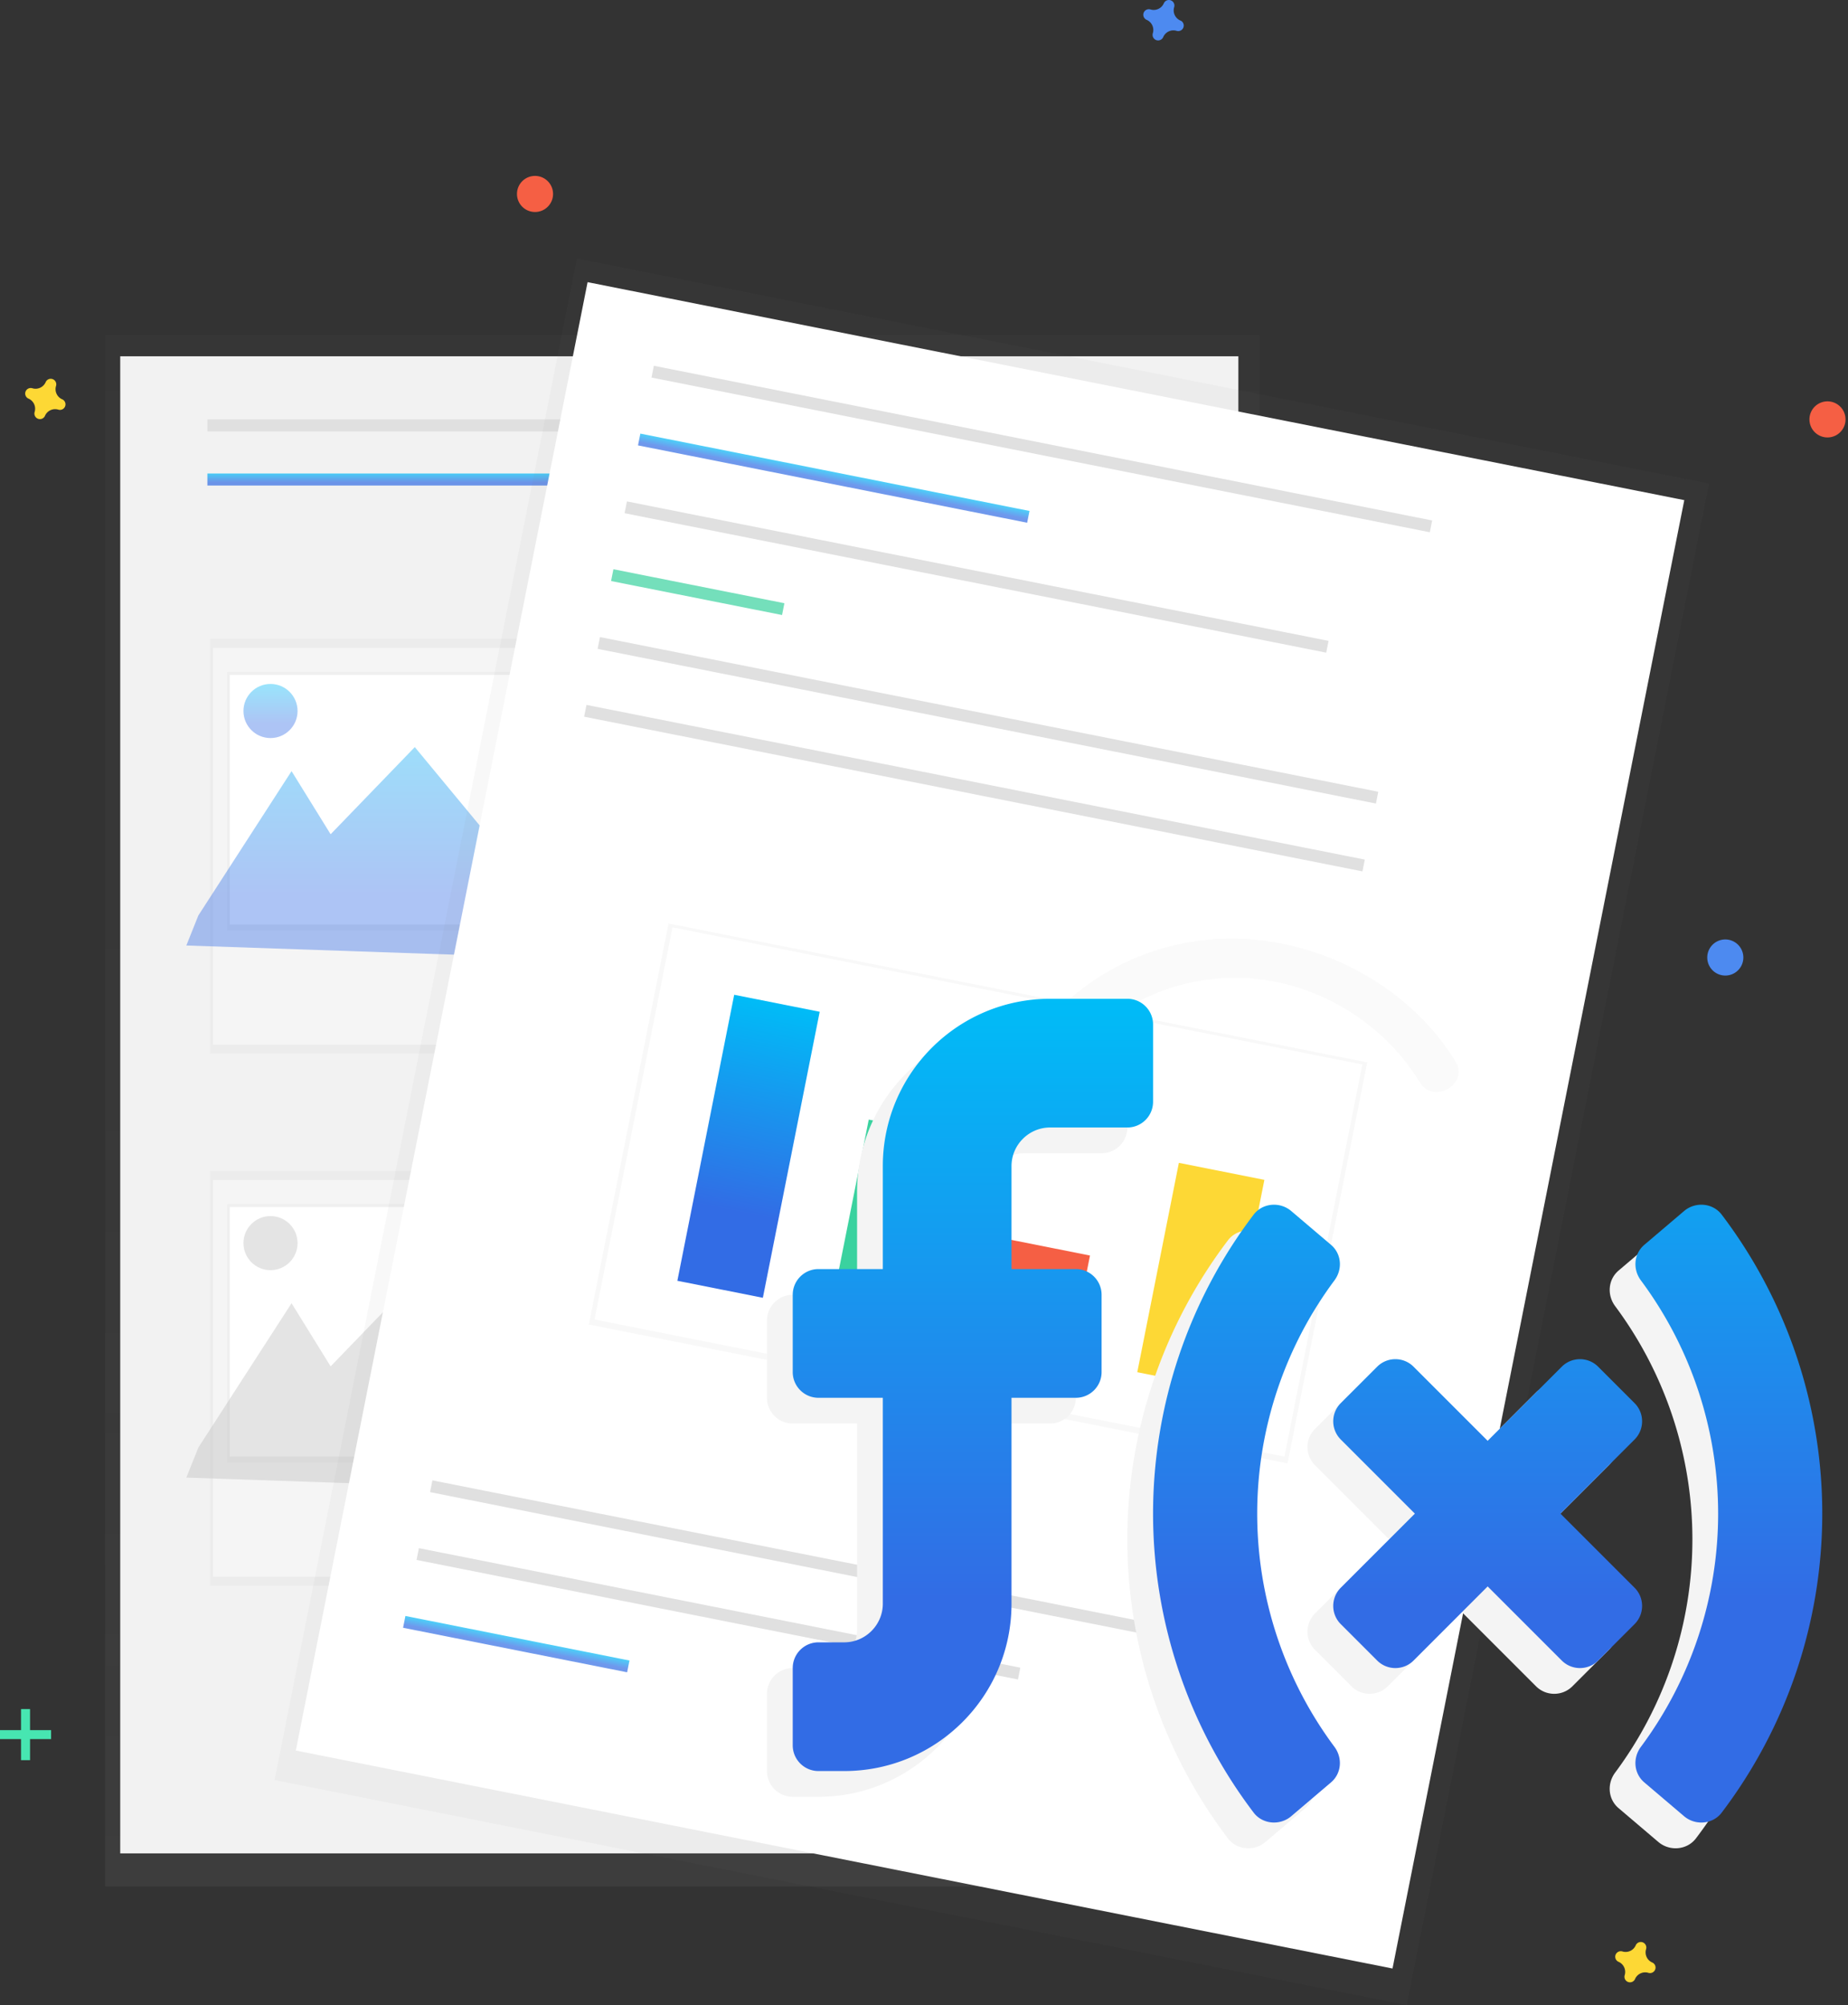 <svg width="718" height="779" fill="none" xmlns="http://www.w3.org/2000/svg"><rect width="100%" height="100%" fill="#333333" stroke="none"/><path opacity=".5" d="M489.31 130.227H40.87v602.6h448.44v-602.6z" fill="url(#paint0_linear)"/><path d="M481.14 138.407H46.71v581.58h434.43v-581.58z" fill="#F2F2F2"/><path d="M230.06 162.927H80.58v4.67h149.48v-4.67z" fill="#E0E0E0"/><path opacity=".7" d="M230.06 183.947H80.58v4.67h149.48v-4.67z" fill="url(#paint1_linear)"/><path d="M401.73 162.927H252.25v4.67h149.48v-4.67zM425.08 296.067H275.6v4.67h149.48v-4.67zM428.59 308.907H279.11v4.67h149.48v-4.67zM435.6 321.757H286.12v4.67H435.6v-4.67zM425.08 502.767H275.6v4.67h149.48v-4.67zM428.59 515.617H279.11v4.67h149.48v-4.67zM435.6 528.457H286.12v4.67H435.6v-4.67z" fill="#E0E0E0"/><path opacity=".5" d="M240.57 248.177H81.75v161.16h158.82v-161.16z" fill="url(#paint2_linear)"/><path d="M239.07 251.687H82.75v154.15h156.32v-154.15z" fill="#F5F5F5"/><path opacity=".5" d="M234.06 261.027H88.26v100.43h145.8v-100.43z" fill="url(#paint3_linear)"/><path d="M233.05 262.197H89.26v96.93h143.79v-96.93z" fill="#fff"/><path opacity=".4" d="M77.07 355.627l36.21-56.06 15.18 24.52 32.7-33.86 28.03 33.86 24.52-50.21 63.06 100.43-204.37-7.01 4.67-11.67z" fill="url(#paint4_linear)"/><path opacity=".4" d="M105.1 286.717c5.804 0 10.51-4.706 10.51-10.51 0-5.805-4.706-10.51-10.51-10.51-5.805 0-10.51 4.705-10.51 10.51 0 5.804 4.705 10.51 10.51 10.51z" fill="url(#paint5_linear)"/><path opacity=".5" d="M240.57 454.887H81.75v161.16h158.82v-161.16z" fill="url(#paint6_linear)"/><path d="M239.07 458.387H82.75v154.15h156.32v-154.15z" fill="#F5F5F5"/><path opacity=".5" d="M234.06 467.737H88.26v100.43h145.8v-100.43z" fill="url(#paint7_linear)"/><path d="M233.05 468.896H89.26v96.93h143.79v-96.93z" fill="#fff"/><path opacity=".4" d="M77.07 562.327l36.21-56.06 15.18 24.53 32.7-33.87 28.03 33.87 24.52-50.22 63.06 100.43-204.37-7 4.67-11.68zM105.1 493.427c5.804 0 10.51-4.706 10.51-10.51 0-5.805-4.706-10.51-10.51-10.51-5.805 0-10.51 4.705-10.51 10.51 0 5.804 4.705 10.51 10.51 10.51z" fill="#BDBDBD"/><path opacity=".5" d="M224.164 100.453L106.706 691.495l439.838 87.41 117.459-591.042-439.839-87.41z" fill="url(#paint8_linear)"/><path d="M228.295 109.612L114.934 680.037l426.097 84.678L654.392 194.29l-426.097-84.678z" fill="#fff"/><path d="M556.435 202.189l-302.396-60.095-.91 4.58 302.396 60.096.91-4.581zM470.392 635.17l-302.396-60.095-.911 4.58 302.397 60.096.91-4.581zM396.421 647.847L162.75 601.41l-.91 4.58 233.67 46.438.911-4.581z" fill="#E0E0E0"/><path opacity=".7" d="M244.565 645.062l-87.048-17.299-.91 4.58 87.048 17.299.91-4.58z" fill="url(#paint9_linear)"/><path opacity=".7" d="M399.988 198.491l-151.193-30.047-.911 4.58 151.194 30.047.91-4.58z" fill="url(#paint10_linear)"/><path d="M516.18 248.961l-272.609-54.175-.91 4.58 272.609 54.176.91-4.581z" fill="#E0E0E0"/><path opacity=".7" d="M304.761 234.338l-66.431-13.202-.91 4.58 66.431 13.202.91-4.58z" fill="#3AD29F"/><path d="M535.497 307.576L233.1 247.481l-.91 4.58 302.396 60.096.911-4.581z" fill="#E0E0E0"/><path opacity=".5" d="M259.743 358.761l-30.957 155.774 271.461 53.947 30.957-155.773-271.461-53.948z" fill="url(#paint11_linear)"/><path d="M529.31 413.513l-268.029-53.266-30.275 152.341 268.029 53.265 30.275-152.34z" fill="#fff"/><path d="M530.261 333.93l-302.396-60.096-.911 4.581 302.397 60.095.91-4.58z" fill="#E0E0E0"/><path d="M318.474 393.044l-33.221-6.602-22.08 111.108 33.22 6.601 22.081-111.107z" fill="url(#paint12_linear)"/><path d="M370.749 441.537l-33.22-6.602-14.796 74.454 33.22 6.602 14.796-74.454z" fill="#3AD29F"/><path d="M423.491 487.739l-33.22-6.602-7.967 40.086 33.221 6.602 7.966-40.086z" fill="#F55F44"/><path d="M491.248 458.339l-33.22-6.602-16.163 81.33 33.221 6.602 16.162-81.33z" fill="#FDD835"/><path d="M393.21 427.077c-12.54 0-12.56 19.49 0 19.49s12.56-19.49 0-19.49z" fill="url(#paint13_linear)"/><path d="M480.62 364.647c-33.75-.76-64.46 16.17-80.79 41.73-5.33 8.34 9.8 15.71 15.1 7.41 13.52-21.16 39.21-34.6 67-33.9 29.12.73 55.62 17.39 69.65 40.51 5.32 8.77 19.27.8 14-7.92-17.06-28-50.1-47-84.96-47.83z" fill="url(#paint14_linear)"/><path d="M405.44 421.146c-12.54 0-12.56 19.49 0 19.49s12.56-19.49 0-19.49z" fill="#735DD0"/><path d="M11.67 663.927h-3.5v19.85h3.5v-19.85z" fill="#47E6B1"/><path d="M19.85 675.597v-3.5H0v3.5h19.85z" fill="#47E6B1"/><path d="M458.59 7.967a4.292 4.292 0 01-2.39-5.19 2.15 2.15 0 00-3.78-1.91 2.06 2.06 0 00-.24.42 4.292 4.292 0 01-5.19 2.39 2.15 2.15 0 00-1.89 3.8c.13.096.271.176.42.24a4.292 4.292 0 012.39 5.19 2.064 2.064 0 00-.09.48 2.154 2.154 0 001.412 2.192 2.15 2.15 0 002.488-.782c.096-.13.177-.271.24-.42a4.288 4.288 0 015.19-2.39 2.151 2.151 0 001.91-3.78c-.146-.1-.304-.18-.47-.24z" fill="#4D8AF0"/><path d="M24.16 155.117a4.29 4.29 0 01-2.39-5.19 2.15 2.15 0 00-3.78-1.91c-.096.13-.177.271-.24.42a4.292 4.292 0 01-5.19 2.39 2.15 2.15 0 00-1.91 3.78c.13.096.271.176.42.24a4.288 4.288 0 012.39 5.19 2.148 2.148 0 002.667 2.687 2.151 2.151 0 001.113-.777c.096-.13.177-.271.24-.42a4.288 4.288 0 015.19-2.39 2.157 2.157 0 001.795-.25 2.152 2.152 0 00.115-3.53 2.013 2.013 0 00-.42-.24zM641.94 762.377a4.288 4.288 0 01-2.39-5.19 2.15 2.15 0 00-3.78-1.91c-.096.13-.177.271-.24.42a4.294 4.294 0 01-2.139 2.185 4.298 4.298 0 01-3.051.205 2.145 2.145 0 00-2.644 1.31 2.15 2.15 0 00.734 2.47c.13.096.271.177.42.24a4.29 4.29 0 012.39 5.19 2.142 2.142 0 00.25 1.794 2.148 2.148 0 003.53.116c.096-.13.177-.271.24-.42a4.29 4.29 0 015.19-2.39 2.152 2.152 0 002.688-2.667 2.153 2.153 0 00-.778-1.113 2.056 2.056 0 00-.42-.24z" fill="#FDD835"/><path d="M207.87 82.357a7.01 7.01 0 100-14.02 7.01 7.01 0 000 14.02zM710.03 169.937a7.01 7.01 0 100-14.02 7.01 7.01 0 000 14.02z" fill="#F55F44"/><path d="M670.33 378.977a7.01 7.01 0 10-.001-14.021 7.01 7.01 0 00.001 14.021z" fill="#4D8AF0"/><g clip-path="url(#clip0)"><path d="M478.456 598c0-32.713 10.6-64.512 30.006-90.594 3.232-4.337 2.782-10.337-1.343-13.837l-15.432-13.113c-4.375-3.719-11.143-3.181-14.612 1.394C451.806 515.138 438 555.987 438 598c0 42.019 13.806 82.869 39.075 116.15 3.475 4.575 10.237 5.113 14.612 1.394l15.432-13.119c4.118-3.506 4.568-9.5 1.343-13.837-19.412-26.069-30.006-57.875-30.006-90.588zM438 408c0-5.525-4.475-10-10-10h-30c-35.9 0-65 29.1-65 65v40h-25c-5.525 0-10 4.475-10 10v30c0 5.525 4.475 10 10 10h25v80c0 8.25-6.75 15-15 15h-10c-5.525 0-10 4.475-10 10v30c0 5.525 4.475 10 10 10h10c35.9 0 65-29.1 65-65v-80h25c5.525 0 10-4.475 10-10v-30c0-5.525-4.475-10-10-10h-25v-40c0-8.25 6.75-15 15-15h30c5.525 0 10-4.475 10-10v-30zm220.925 73.85c-3.475-4.575-10.238-5.113-14.613-1.394l-15.431 13.113c-4.119 3.506-4.568 9.5-1.343 13.837A151.859 151.859 0 01657.544 598c0 32.713-10.6 64.519-30.006 90.594-3.232 4.337-2.782 10.337 1.343 13.837l15.431 13.119c4.375 3.719 11.144 3.181 14.613-1.394A192.317 192.317 0 00698 598c0-42.019-13.806-82.869-39.075-116.15zm-33.856 144.937L596.281 598l28.788-28.787c3.906-3.907 3.906-10.238 0-14.144l-14.138-14.138c-3.906-3.906-10.237-3.906-14.144 0L568 569.719l-28.787-28.788c-3.907-3.906-10.238-3.906-14.144 0l-14.138 14.138c-3.906 3.906-3.906 10.237 0 14.144L539.719 598l-28.788 28.787c-3.906 3.907-3.906 10.238 0 14.144l14.138 14.138c3.906 3.906 10.237 3.906 14.144 0L568 626.281l28.787 28.788c3.907 3.906 10.238 3.906 14.144 0l14.138-14.138c3.906-3.906 3.906-10.237 0-14.144z" fill="#F4F4F4"/></g><g clip-path="url(#clip1)"><path d="M488.456 588c0-32.713 10.6-64.512 30.006-90.594 3.232-4.337 2.782-10.337-1.343-13.837l-15.432-13.113c-4.375-3.719-11.143-3.181-14.612 1.394C461.806 505.138 448 545.987 448 588c0 42.019 13.806 82.869 39.075 116.15 3.475 4.575 10.237 5.113 14.612 1.394l15.432-13.119c4.118-3.506 4.568-9.5 1.343-13.837-19.412-26.069-30.006-57.875-30.006-90.588zM448 398c0-5.525-4.475-10-10-10h-30c-35.9 0-65 29.1-65 65v40h-25c-5.525 0-10 4.475-10 10v30c0 5.525 4.475 10 10 10h25v80c0 8.25-6.75 15-15 15h-10c-5.525 0-10 4.475-10 10v30c0 5.525 4.475 10 10 10h10c35.9 0 65-29.1 65-65v-80h25c5.525 0 10-4.475 10-10v-30c0-5.525-4.475-10-10-10h-25v-40c0-8.25 6.75-15 15-15h30c5.525 0 10-4.475 10-10v-30zm220.925 73.85c-3.475-4.575-10.238-5.113-14.613-1.394l-15.431 13.113c-4.119 3.506-4.568 9.5-1.343 13.837A151.859 151.859 0 01667.544 588c0 32.713-10.6 64.519-30.006 90.594-3.232 4.337-2.782 10.337 1.343 13.837l15.431 13.119c4.375 3.719 11.144 3.181 14.613-1.394A192.317 192.317 0 00708 588c0-42.019-13.806-82.869-39.075-116.15zm-33.856 144.937L606.281 588l28.788-28.787c3.906-3.907 3.906-10.238 0-14.144l-14.138-14.138c-3.906-3.906-10.237-3.906-14.144 0L578 559.719l-28.787-28.788c-3.907-3.906-10.238-3.906-14.144 0l-14.138 14.138c-3.906 3.906-3.906 10.237 0 14.144L549.719 588l-28.788 28.787c-3.906 3.907-3.906 10.238 0 14.144l14.138 14.138c3.906 3.906 10.237 3.906 14.144 0L578 616.281l28.787 28.788c3.907 3.906 10.238 3.906 14.144 0l14.138-14.138c3.906-3.906 3.906-10.237 0-14.144z" fill="url(#paint15_linear)"/></g><defs><linearGradient id="paint9_linear" x1="201.041" y1="636.412" x2="200.131" y2="640.993" gradientUnits="userSpaceOnUse"><stop stop-color="#00BCF7"/><stop offset=".729" stop-color="#326CE5"/></linearGradient><linearGradient id="paint0_linear" x1="265.09" y1="732.827" x2="265.09" y2="130.227" gradientUnits="userSpaceOnUse"><stop stop-color="gray" stop-opacity=".25"/><stop offset=".54" stop-color="gray" stop-opacity=".12"/><stop offset="1" stop-color="gray" stop-opacity=".1"/></linearGradient><linearGradient id="paint2_linear" x1="43668.3" y1="66214.2" x2="43668.3" y2="40241.6" gradientUnits="userSpaceOnUse"><stop stop-color="gray" stop-opacity=".25"/><stop offset=".54" stop-color="gray" stop-opacity=".12"/><stop offset="1" stop-color="gray" stop-opacity=".1"/></linearGradient><linearGradient id="paint3_linear" x1="40101.6" y1="36560.4" x2="40101.6" y2="26474.3" gradientUnits="userSpaceOnUse"><stop stop-color="gray" stop-opacity=".25"/><stop offset=".54" stop-color="gray" stop-opacity=".12"/><stop offset="1" stop-color="gray" stop-opacity=".1"/></linearGradient><linearGradient id="paint4_linear" x1="174.585" y1="273.877" x2="174.585" y2="374.307" gradientUnits="userSpaceOnUse"><stop stop-color="#00BCF7"/><stop offset=".729" stop-color="#326CE5"/></linearGradient><linearGradient id="paint5_linear" x1="105.1" y1="265.697" x2="105.1" y2="286.717" gradientUnits="userSpaceOnUse"><stop stop-color="#00BCF7"/><stop offset=".729" stop-color="#326CE5"/></linearGradient><linearGradient id="paint6_linear" x1="43668.3" y1="99734.3" x2="43668.3" y2="73761.8" gradientUnits="userSpaceOnUse"><stop stop-color="gray" stop-opacity=".25"/><stop offset=".54" stop-color="gray" stop-opacity=".12"/><stop offset="1" stop-color="gray" stop-opacity=".1"/></linearGradient><linearGradient id="paint7_linear" x1="40101.6" y1="57527.1" x2="40101.6" y2="47440.9" gradientUnits="userSpaceOnUse"><stop stop-color="gray" stop-opacity=".25"/><stop offset=".54" stop-color="gray" stop-opacity=".12"/><stop offset="1" stop-color="gray" stop-opacity=".1"/></linearGradient><linearGradient id="paint8_linear" x1="340258" y1="417949" x2="392931" y2="152902" gradientUnits="userSpaceOnUse"><stop stop-color="gray" stop-opacity=".25"/><stop offset=".54" stop-color="gray" stop-opacity=".12"/><stop offset="1" stop-color="gray" stop-opacity=".1"/></linearGradient><linearGradient id="paint1_linear" x1="155.32" y1="183.947" x2="155.32" y2="188.617" gradientUnits="userSpaceOnUse"><stop stop-color="#00BCF7"/><stop offset=".729" stop-color="#326CE5"/></linearGradient><linearGradient id="paint10_linear" x1="324.391" y1="183.467" x2="323.481" y2="188.048" gradientUnits="userSpaceOnUse"><stop stop-color="#00BCF7"/><stop offset=".729" stop-color="#326CE5"/></linearGradient><linearGradient id="paint11_linear" x1="76838.3" y1="175971" x2="85406.2" y2="132857" gradientUnits="userSpaceOnUse"><stop stop-color="gray" stop-opacity=".25"/><stop offset=".54" stop-color="gray" stop-opacity=".12"/><stop offset="1" stop-color="gray" stop-opacity=".1"/></linearGradient><linearGradient id="paint12_linear" x1="301.864" y1="389.743" x2="279.783" y2="500.851" gradientUnits="userSpaceOnUse"><stop stop-color="#00BCF7"/><stop offset=".729" stop-color="#326CE5"/></linearGradient><linearGradient id="paint13_linear" x1="393.21" y1="446.557" x2="393.21" y2="427.077" gradientUnits="userSpaceOnUse"><stop stop-opacity=".12"/><stop offset=".55" stop-opacity=".09"/><stop offset="1" stop-opacity=".02"/></linearGradient><linearGradient id="paint14_linear" x1="130628" y1="29245.4" x2="130628" y2="25695.6" gradientUnits="userSpaceOnUse"><stop stop-opacity=".12"/><stop offset=".55" stop-opacity=".09"/><stop offset="1" stop-opacity=".02"/></linearGradient><linearGradient id="paint15_linear" x1="508" y1="388" x2="508" y2="708.005" gradientUnits="userSpaceOnUse"><stop stop-color="#00BCF7"/><stop offset=".729" stop-color="#326CE5"/></linearGradient><clipPath id="clip0"><path fill="#fff" transform="translate(298 398)" d="M0 0h400v320H0z"/></clipPath><clipPath id="clip1"><path fill="#fff" transform="translate(308 388)" d="M0 0h400v320H0z"/></clipPath></defs></svg>
